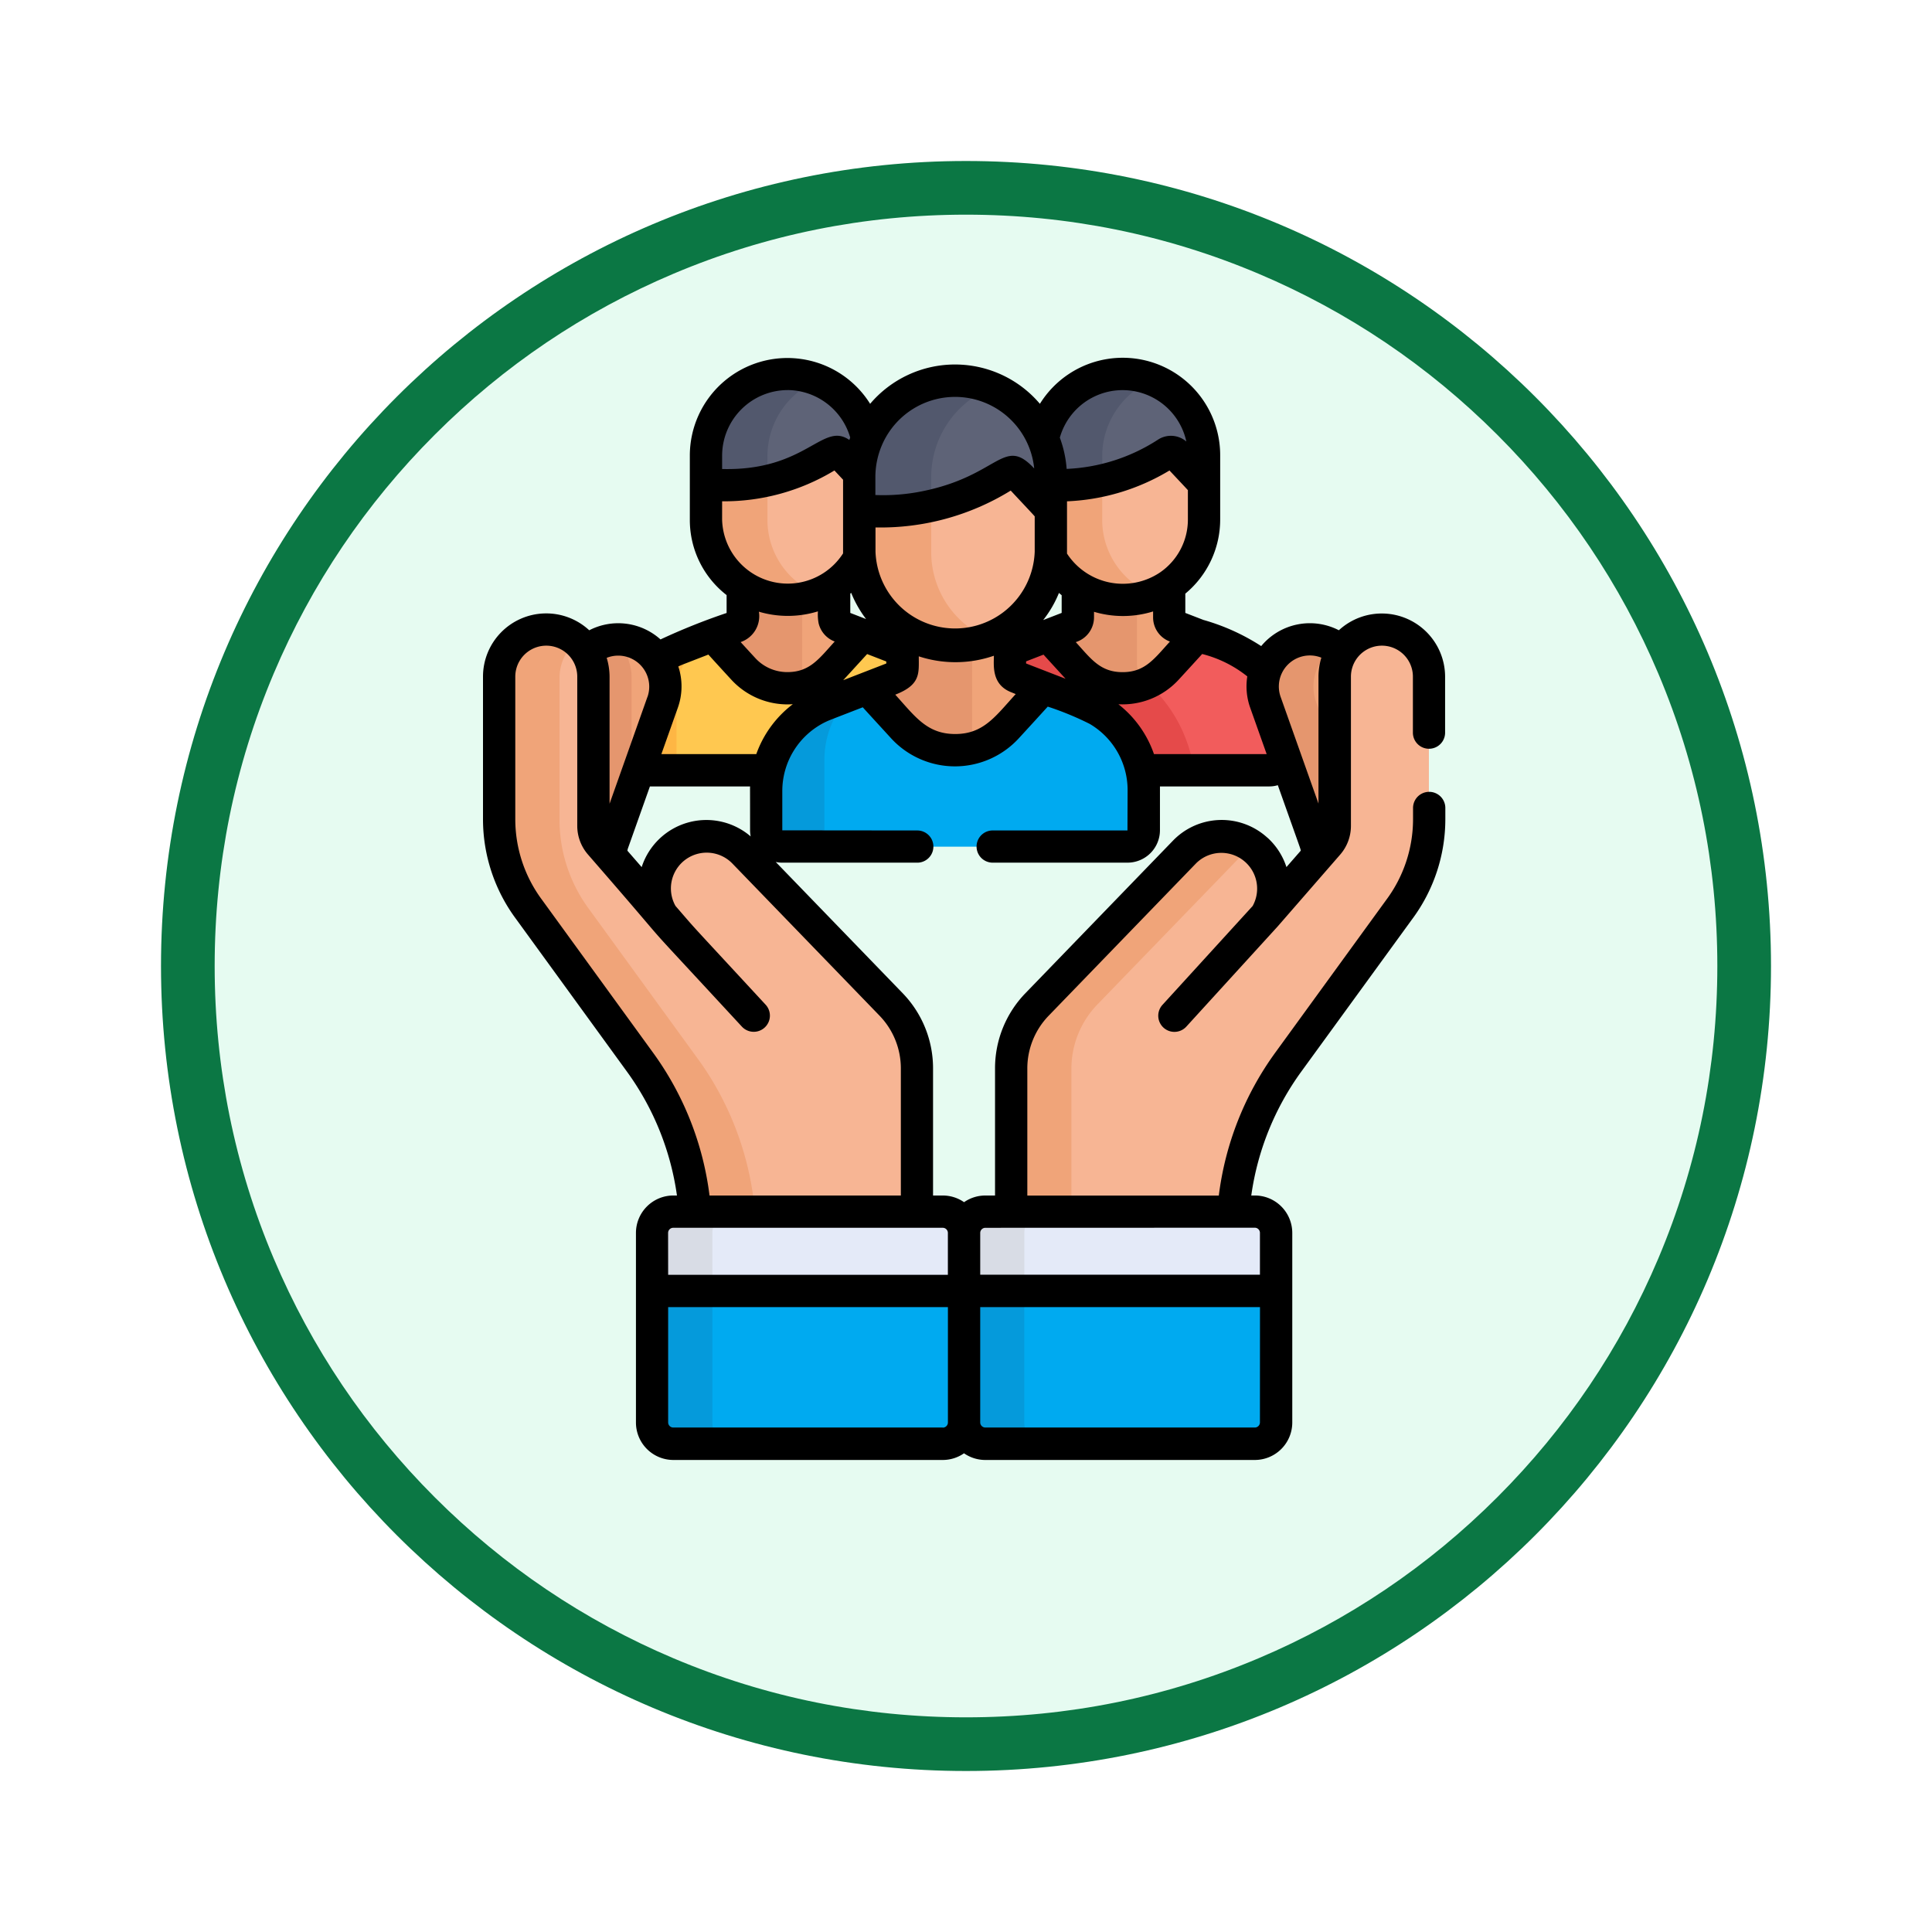 <svg xmlns="http://www.w3.org/2000/svg" xmlns:xlink="http://www.w3.org/1999/xlink" width="108" height="108" viewBox="0 0 108 108">
  <defs>
    <filter id="Trazado_982547" x="0" y="0" width="108" height="108" filterUnits="userSpaceOnUse">
      <feOffset dy="3" input="SourceAlpha"/>
      <feGaussianBlur stdDeviation="3" result="blur"/>
      <feFlood flood-opacity="0.161"/>
      <feComposite operator="in" in2="blur"/>
      <feComposite in="SourceGraphic"/>
    </filter>
  </defs>
  <g id="Grupo_1165370" data-name="Grupo 1165370" transform="translate(-1218 -2509)">
    <g id="Grupo_1163605" data-name="Grupo 1163605" transform="translate(0 -5075)">
      <g id="Grupo_1154920" data-name="Grupo 1154920" transform="translate(0 6700)">
        <g id="Grupo_1149838" data-name="Grupo 1149838" transform="translate(0 -3975)">
          <g id="Grupo_1149676" data-name="Grupo 1149676" transform="translate(472 -2821)">
            <g id="Grupo_1148534" data-name="Grupo 1148534" transform="translate(156 4253)">
              <g id="Grupo_1147066" data-name="Grupo 1147066" transform="translate(-26 -556)">
                <g transform="matrix(1, 0, 0, 1, 616, 3983)" filter="url(#Trazado_982547)">
                  <g id="Trazado_982547-2" data-name="Trazado 982547" transform="translate(9 6)" fill="#e6fbf1">
                    <path d="M 45 88.5 C 39.127 88.5 33.43 87.35 28.068 85.082 C 22.889 82.891 18.236 79.755 14.241 75.759 C 10.245 71.764 7.109 67.111 4.918 61.932 C 2.65 56.57 1.5 50.873 1.5 45 C 1.5 39.127 2.65 33.43 4.918 28.068 C 7.109 22.889 10.245 18.236 14.241 14.241 C 18.236 10.245 22.889 7.109 28.068 4.918 C 33.43 2.65 39.127 1.5 45 1.5 C 50.873 1.5 56.57 2.65 61.932 4.918 C 67.111 7.109 71.764 10.245 75.759 14.241 C 79.755 18.236 82.891 22.889 85.082 28.068 C 87.35 33.43 88.5 39.127 88.5 45 C 88.5 50.873 87.35 56.57 85.082 61.932 C 82.891 67.111 79.755 71.764 75.759 75.759 C 71.764 79.755 67.111 82.891 61.932 85.082 C 56.57 87.35 50.873 88.5 45 88.5 Z" stroke="none"/>
                    <path d="M 45 3 C 39.329 3 33.829 4.11 28.653 6.299 C 23.652 8.415 19.16 11.443 15.302 15.302 C 11.443 19.16 8.415 23.652 6.299 28.653 C 4.11 33.829 3 39.329 3 45 C 3 50.671 4.11 56.171 6.299 61.347 C 8.415 66.348 11.443 70.84 15.302 74.698 C 19.16 78.557 23.652 81.585 28.653 83.701 C 33.829 85.89 39.329 87 45 87 C 50.671 87 56.171 85.89 61.347 83.701 C 66.348 81.585 70.84 78.557 74.698 74.698 C 78.557 70.84 81.585 66.348 83.701 61.347 C 85.89 56.171 87 50.671 87 45 C 87 39.329 85.89 33.829 83.701 28.653 C 81.585 23.652 78.557 19.16 74.698 15.302 C 70.84 11.443 66.348 8.415 61.347 6.299 C 56.171 4.11 50.671 3 45 3 M 45 0 C 69.853 0 90 20.147 90 45 C 90 69.853 69.853 90 45 90 C 20.147 90 0 69.853 0 45 C 0 20.147 20.147 0 45 0 Z" stroke="none" fill="#0b7744"/>
                  </g>
                </g>
              </g>
            </g>
          </g>
        </g>
      </g>
    </g>
    <g id="cuidado_1_" data-name="cuidado (1)" transform="translate(1245 2529)">
      <path id="Trazado_1014315" data-name="Trazado 1014315" d="M237.756,129.327l-2.106-.816c-.514.567-1.068,1.174-1.6,1.753a3.356,3.356,0,0,1-4.941,0c-.522-.567-1.067-1.163-1.572-1.721l-2.136.828a4.395,4.395,0,0,0-2.807,4.1v1.887a.775.775,0,0,0,.775.775h16.42a.775.775,0,0,0,.775-.775v-1.93a4.394,4.394,0,0,0-2.808-4.1Zm0,0" transform="translate(-195.809 -113.048)" fill="#f25c5c"/>
      <path id="Trazado_1014316" data-name="Trazado 1014316" d="M232.819,131.341a3.356,3.356,0,0,1-3.711-.847c-.522-.568-1.066-1.163-1.572-1.721l-2.136.828a4.395,4.395,0,0,0-2.807,4.1v1.887a.775.775,0,0,0,.775.775h12.189a8.1,8.1,0,0,0-2.738-5.02Zm0,0" transform="translate(-195.809 -113.278)" fill="#e54a4a"/>
      <path id="Trazado_1014317" data-name="Trazado 1014317" d="M269.707,106.844a.53.53,0,0,1-.338-.494v-1.976a4.469,4.469,0,0,1-2.545.792,4.72,4.72,0,0,1-2.567-.725v1.908a.53.53,0,0,1-.338.494l-1.333.517c.541.6,1.136,1.249,1.7,1.866a3.356,3.356,0,0,0,4.941,0c.577-.627,1.182-1.29,1.731-1.9Zm0,0" transform="translate(-230.989 -91.815)" fill="#f0a479"/>
      <path id="Trazado_1014318" data-name="Trazado 1014318" d="M267.976,110.355a1.238,1.238,0,0,1-.429-.944V105.6a4.474,4.474,0,0,1-.723.059,4.72,4.72,0,0,1-2.567-.725v1.908a.53.53,0,0,1-.338.494l-.52.2-.813.315c1.6,1.773,2.644,3.413,4.961,2.856v0a3.334,3.334,0,0,0,.6-.2c-.056-.051-.113-.1-.171-.15Zm0,0" transform="translate(-230.989 -92.31)" fill="#e5966e"/>
      <path id="Trazado_1014319" data-name="Trazado 1014319" d="M263.938,7.578h-.054a4.572,4.572,0,0,0-4.5,4.587v2.028a.417.417,0,0,1,.447-.416,10.953,10.953,0,0,0,6.591-1.77.417.417,0,0,1,.533.065c1.555,1.671,1.546,1.607,1.546,1.825V12.166a4.572,4.572,0,0,0-4.5-4.587h-.055Zm0,0" transform="translate(-228.168 -6.666)" fill="#5e6377"/>
      <path id="Trazado_1014320" data-name="Trazado 1014320" d="M262.782,12.169a4.6,4.6,0,0,1,2.857-4.258,4.477,4.477,0,0,0-1.648-.329h-.109a4.572,4.572,0,0,0-4.5,4.587V14.2a.417.417,0,0,1,.447-.416,10.127,10.127,0,0,0,2.957-.24Zm0,0" transform="translate(-228.167 -6.67)" fill="#52586d"/>
      <path id="Trazado_1014321" data-name="Trazado 1014321" d="M266.95,43.15a.417.417,0,0,0-.533-.065,10.947,10.947,0,0,1-6.591,1.77.417.417,0,0,0-.447.416v1.623a4.559,4.559,0,0,0,9.117,0V44.976c0-.219.009-.154-1.546-1.826Zm0,0" transform="translate(-228.168 -37.841)" fill="#f7b594"/>
      <path id="Trazado_1014322" data-name="Trazado 1014322" d="M262.782,58.579V56.3a10.128,10.128,0,0,1-2.957.24.417.417,0,0,0-.447.416V58.58a4.6,4.6,0,0,0,6.274,4.178,4.464,4.464,0,0,1-2.871-4.178Zm0,0" transform="translate(-228.167 -49.526)" fill="#f0a479"/>
      <path id="Trazado_1014323" data-name="Trazado 1014323" d="M85.58,129.327l-2.106-.816c-.514.567-1.068,1.174-1.6,1.753a3.356,3.356,0,0,1-4.941,0c-.522-.567-1.067-1.163-1.572-1.721l-2.136.828c-1.692.656-2.35,2.283-2.35,4.1v1.887a.776.776,0,0,0,.775.775H87.613a.775.775,0,0,0,.775-.775v-1.93a4.395,4.395,0,0,0-2.808-4.1Zm0,0" transform="translate(-62.347 -113.048)" fill="#ffc850"/>
      <path id="Trazado_1014324" data-name="Trazado 1014324" d="M73.166,138.177V134.82a4.393,4.393,0,0,1,1.281-3.1l-1.222.473c-1.692.656-2.35,2.284-2.35,4.1v1.886a.775.775,0,0,0,.775.775h2.291A.775.775,0,0,1,73.166,138.177Zm0,0" transform="translate(-62.347 -115.869)" fill="#feb644"/>
      <path id="Trazado_1014325" data-name="Trazado 1014325" d="M114.191,106.844a.53.53,0,0,1-.338-.494v-1.976a4.47,4.47,0,0,1-2.545.792,4.72,4.72,0,0,1-2.567-.725v1.908a.53.53,0,0,1-.338.494l-1.333.517c.541.6,1.136,1.249,1.7,1.866a3.357,3.357,0,0,0,4.941,0c.576-.627,1.182-1.29,1.731-1.9Zm0,0" transform="translate(-94.186 -91.815)" fill="#f0a479"/>
      <path id="Trazado_1014326" data-name="Trazado 1014326" d="M112.031,105.6a4.474,4.474,0,0,1-.723.059,4.72,4.72,0,0,1-2.567-.725v1.908a.53.53,0,0,1-.338.494l-1.333.517c.541.6,1.136,1.249,1.7,1.866a3.353,3.353,0,0,0,3.259.99Zm0,0" transform="translate(-94.187 -92.311)" fill="#e5966e"/>
      <path id="Trazado_1014327" data-name="Trazado 1014327" d="M108.422,7.578h-.054a4.572,4.572,0,0,0-4.5,4.587v2.028a.417.417,0,0,1,.447-.416,10.953,10.953,0,0,0,6.591-1.77.417.417,0,0,1,.533.065c1.555,1.671,1.546,1.607,1.546,1.825V12.166a4.572,4.572,0,0,0-4.5-4.587h-.055Zm0,0" transform="translate(-91.365 -6.666)" fill="#5e6377"/>
      <path id="Trazado_1014328" data-name="Trazado 1014328" d="M107.266,12.169a4.6,4.6,0,0,1,2.857-4.258,4.477,4.477,0,0,0-1.648-.329h-.109a4.572,4.572,0,0,0-4.5,4.587V14.2a.417.417,0,0,1,.447-.416,10.127,10.127,0,0,0,2.957-.24Zm0,0" transform="translate(-91.365 -6.67)" fill="#52586d"/>
      <path id="Trazado_1014329" data-name="Trazado 1014329" d="M111.434,43.15a.417.417,0,0,0-.533-.065,10.947,10.947,0,0,1-6.591,1.77.417.417,0,0,0-.447.416v1.623a4.559,4.559,0,0,0,9.117,0V44.976c0-.219.009-.154-1.546-1.826Zm0,0" transform="translate(-91.365 -37.841)" fill="#f7b594"/>
      <path id="Trazado_1014330" data-name="Trazado 1014330" d="M107.266,58.579V56.3a10.128,10.128,0,0,1-2.957.24.417.417,0,0,0-.447.416V58.58a4.6,4.6,0,0,0,6.274,4.178,4.464,4.464,0,0,1-2.871-4.178Zm0,0" transform="translate(-91.365 -49.526)" fill="#f0a479"/>
      <path id="Trazado_1014331" data-name="Trazado 1014331" d="M149.6,153.713l-2.474-.958c-.6.667-1.255,1.38-1.88,2.059a3.942,3.942,0,0,1-5.8,0c-.613-.667-1.253-1.366-1.847-2.023l-2.509.973a5.163,5.163,0,0,0-3.3,4.814v2.216a.91.91,0,0,0,.91.91h19.288a.91.91,0,0,0,.91-.91v-2.267A5.163,5.163,0,0,0,149.6,153.713Zm0,0" transform="translate(-115.934 -134.373)" fill="#00aaf0"/>
      <path id="Trazado_1014332" data-name="Trazado 1014332" d="M135.019,164.11v-3.943a5.162,5.162,0,0,1,1.505-3.643l-1.435.557a5.163,5.163,0,0,0-3.3,4.814v2.216a.91.91,0,0,0,.91.91h3.227a.91.91,0,0,1-.91-.91Zm0,0" transform="translate(-115.934 -137.689)" fill="#059adb"/>
      <path id="Trazado_1014333" data-name="Trazado 1014333" d="M187.134,127.3a.622.622,0,0,1-.4-.58V124.4a5.249,5.249,0,0,1-2.989.931,5.543,5.543,0,0,1-3.015-.852v2.242a.622.622,0,0,1-.4.58l-1.566.607c.636.7,1.334,1.468,2,2.192a3.942,3.942,0,0,0,5.8,0c.677-.737,1.389-1.514,2.033-2.228Zm0,0" transform="translate(-157.258 -109.433)" fill="#f0a479"/>
      <path id="Trazado_1014334" data-name="Trazado 1014334" d="M184.6,125.845a5.274,5.274,0,0,1-.849.069,5.543,5.543,0,0,1-3.015-.852V127.3a.622.622,0,0,1-.4.58l-1.566.607c.635.7,1.334,1.468,2,2.192a3.938,3.938,0,0,0,3.828,1.163Zm0,0" transform="translate(-157.258 -110.013)" fill="#e5966e"/>
      <path id="Trazado_1014335" data-name="Trazado 1014335" d="M180.359,10.7h-.064A5.371,5.371,0,0,0,175,16.088V18.47a.489.489,0,0,1,.525-.488,12.866,12.866,0,0,0,7.743-2.08.489.489,0,0,1,.626.077c1.827,1.963,1.816,1.888,1.816,2.144V16.088a5.371,5.371,0,0,0-5.291-5.389h-.064Zm0,0" transform="translate(-153.945 -9.412)" fill="#5e6377"/>
      <path id="Trazado_1014336" data-name="Trazado 1014336" d="M179,16.088a5.4,5.4,0,0,1,3.356-5,5.254,5.254,0,0,0-1.935-.386h-.128A5.371,5.371,0,0,0,175,16.088V18.47a.489.489,0,0,1,.525-.488A11.9,11.9,0,0,0,179,17.7Zm0,0" transform="translate(-153.945 -9.412)" fill="#52586d"/>
      <path id="Trazado_1014337" data-name="Trazado 1014337" d="M183.9,52.483a.489.489,0,0,0-.626-.077,12.866,12.866,0,0,1-7.743,2.08.489.489,0,0,0-.525.488v1.907a5.356,5.356,0,0,0,10.71,0V54.628c0-.257.011-.18-1.817-2.145Zm0,0" transform="translate(-153.945 -46.031)" fill="#f7b594"/>
      <path id="Trazado_1014338" data-name="Trazado 1014338" d="M179,70.607V67.93a11.892,11.892,0,0,1-3.473.282A.489.489,0,0,0,175,68.7v1.907a5.4,5.4,0,0,0,7.37,4.908A5.244,5.244,0,0,1,179,70.607Zm0,0" transform="translate(-153.945 -59.756)" fill="#f0a479"/>
      <path id="Trazado_1014339" data-name="Trazado 1014339" d="M365.274,142.264a1.481,1.481,0,0,1,.064.8l.668-.737a1.506,1.506,0,0,0,.394-1.012v-8.344a2.544,2.544,0,0,1,.412-1.388,2.833,2.833,0,0,0-2.778-.545,2.608,2.608,0,0,0-1.67,3.364Zm0,0" transform="translate(-318.622 -115.135)" fill="#f0a479"/>
      <path id="Trazado_1014340" data-name="Trazado 1014340" d="M365.2,134.4a2.585,2.585,0,0,1,1.169-3.137,2.839,2.839,0,0,0-2.336-.227,2.608,2.608,0,0,0-1.67,3.364l2.908,7.863a1.48,1.48,0,0,1,.064.8l.668-.737a1.506,1.506,0,0,0,.394-1.012v-3.671Zm0,0" transform="translate(-318.623 -115.136)" fill="#e5966e"/>
      <path id="Trazado_1014341" data-name="Trazado 1014341" d="M260.828,150.493l6.2-8.533a8.4,8.4,0,0,0,1.669-5.026v-7.924a2.682,2.682,0,0,0-2.685-2.693,2.634,2.634,0,0,0-2.583,2.634v8.343a1.54,1.54,0,0,1-.379,1.012l-3.015,3.465a.1.1,0,0,1-.17-.094,2.9,2.9,0,0,0-.786-3.036,2.974,2.974,0,0,0-4.092.157l-8.193,8.47a5.163,5.163,0,0,0-1.452,3.59v8.226h12.412a17.086,17.086,0,0,1,3.072-8.589Zm0,0" transform="translate(-215.821 -111.116)" fill="#f7b594"/>
      <path id="Trazado_1014342" data-name="Trazado 1014342" d="M248.711,243.758v-8.226a5.163,5.163,0,0,1,1.452-3.589l8.193-8.47a2.877,2.877,0,0,1,.447-.377,2.99,2.99,0,0,0-3.818.377l-8.193,8.47a5.163,5.163,0,0,0-1.452,3.589v8.226h3.371Zm0,0" transform="translate(-215.818 -195.792)" fill="#f0a479"/>
      <path id="Trazado_1014343" data-name="Trazado 1014343" d="M48,142.264a1.48,1.48,0,0,0-.064.8l-.668-.737a1.506,1.506,0,0,1-.394-1.012v-8.344a2.545,2.545,0,0,0-.412-1.388,2.833,2.833,0,0,1,2.778-.545,2.608,2.608,0,0,1,1.67,3.364Zm0,0" transform="translate(-40.87 -115.135)" fill="#f0a479"/>
      <path id="Trazado_1014344" data-name="Trazado 1014344" d="M49.239,131.038a2.832,2.832,0,0,0-2.778.544,2.545,2.545,0,0,1,.412,1.388v8.343a1.506,1.506,0,0,0,.394,1.012l.668.737a1.48,1.48,0,0,1,.064-.8l1.176-3.179V132.97a2.526,2.526,0,0,0-.139-.829.815.815,0,0,1,.43-1.008l.008,0C49.4,131.1,49.32,131.066,49.239,131.038Zm0,0" transform="translate(-40.87 -115.136)" fill="#e5966e"/>
      <path id="Trazado_1014345" data-name="Trazado 1014345" d="M15.383,150.493l-6.2-8.533a8.4,8.4,0,0,1-1.669-5.026v-7.924a2.682,2.682,0,0,1,2.685-2.693,2.634,2.634,0,0,1,2.583,2.634v8.343a1.54,1.54,0,0,0,.379,1.012l3.015,3.465a.1.1,0,0,0,.17-.094,2.9,2.9,0,0,1,.786-3.036,2.974,2.974,0,0,1,4.092.157l8.193,8.47a5.163,5.163,0,0,1,1.452,3.59v8.226H18.455a17.086,17.086,0,0,0-3.072-8.589Zm0,0" transform="translate(-6.608 -111.116)" fill="#f7b594"/>
      <path id="Trazado_1014346" data-name="Trazado 1014346" d="M18.754,150.493l-6.2-8.533a8.4,8.4,0,0,1-1.669-5.026v-7.924a2.725,2.725,0,0,1,.963-2.072,2.623,2.623,0,0,0-1.648-.621,2.682,2.682,0,0,0-2.685,2.693v7.924a8.4,8.4,0,0,0,1.669,5.026l6.2,8.533a17.086,17.086,0,0,1,3.072,8.589h3.37a17.085,17.085,0,0,0-3.072-8.589Zm0,0" transform="translate(-6.608 -111.116)" fill="#f0a479"/>
      <path id="Trazado_1014347" data-name="Trazado 1014347" d="M95.968,431.719V439.3a1.189,1.189,0,0,1-1.19,1.189H79.713a1.189,1.189,0,0,1-1.19-1.189v-7.578Zm0,0" transform="translate(-69.075 -379.77)" fill="#00aaf0"/>
      <path id="Trazado_1014348" data-name="Trazado 1014348" d="M81.9,439.3v-7.578h-3.37V439.3a1.189,1.189,0,0,0,1.189,1.189h3.371A1.189,1.189,0,0,1,81.9,439.3Zm0,0" transform="translate(-69.078 -379.769)" fill="#059adb"/>
      <path id="Trazado_1014349" data-name="Trazado 1014349" d="M79.716,396.746H94.782a1.19,1.19,0,0,1,1.19,1.19v3.243H78.527v-3.243a1.189,1.189,0,0,1,1.189-1.19Zm0,0" transform="translate(-69.078 -349.005)" fill="#e4eaf8"/>
      <path id="Trazado_1014350" data-name="Trazado 1014350" d="M83.087,396.746H79.717a1.189,1.189,0,0,0-1.189,1.19v3.243H81.9v-3.243A1.19,1.19,0,0,1,83.087,396.746Zm0,0" transform="translate(-69.078 -349.005)" fill="#d8dce5"/>
      <path id="Trazado_1014351" data-name="Trazado 1014351" d="M240.9,431.719V439.3a1.189,1.189,0,0,1-1.189,1.189H224.643a1.189,1.189,0,0,1-1.19-1.189v-7.578Zm0,0" transform="translate(-196.565 -379.77)" fill="#00aaf0"/>
      <path id="Trazado_1014352" data-name="Trazado 1014352" d="M226.827,439.3v-7.578h-3.37V439.3a1.189,1.189,0,0,0,1.189,1.189h3.37A1.189,1.189,0,0,1,226.827,439.3Zm0,0" transform="translate(-196.568 -379.769)" fill="#059adb"/>
      <path id="Trazado_1014353" data-name="Trazado 1014353" d="M224.646,396.746h15.065a1.189,1.189,0,0,1,1.189,1.19v3.243H223.457v-3.243a1.189,1.189,0,0,1,1.189-1.19Zm0,0" transform="translate(-196.568 -349.005)" fill="#e4eaf8"/>
      <path id="Trazado_1014354" data-name="Trazado 1014354" d="M228.017,396.746h-3.37a1.189,1.189,0,0,0-1.189,1.19v3.243h3.37v-3.243A1.189,1.189,0,0,1,228.017,396.746Zm0,0" transform="translate(-196.568 -349.005)" fill="#d8dce5"/>
      <path id="Trazado_1014355" data-name="Trazado 1014355" d="M9.922,15.744a3.533,3.533,0,0,0-3.983-.511A3.535,3.535,0,0,0,0,17.825v7.984a9.355,9.355,0,0,0,1.842,5.556l6.2,8.533a15.41,15.41,0,0,1,2.8,6.931h-.2a2.094,2.094,0,0,0-2.092,2.092v10.6a2.094,2.094,0,0,0,2.092,2.092H25.7a2.078,2.078,0,0,0,1.189-.373,2.081,2.081,0,0,0,1.19.373H43.147a2.094,2.094,0,0,0,2.092-2.092v-10.6a2.094,2.094,0,0,0-2.092-2.092h-.2a15.409,15.409,0,0,1,2.8-6.931l6.2-8.524a9.366,9.366,0,0,0,1.848-5.566v-.641a.9.9,0,1,0-1.805,0v.641a7.556,7.556,0,0,1-1.5,4.5l-6.2,8.533a17.208,17.208,0,0,0-3.158,7.993H30.428v-7.1a4.24,4.24,0,0,1,1.2-2.962l8.235-8.513a2,2,0,0,1,3.16,2.388l-5.04,5.525a.9.9,0,1,0,1.334,1.216l5.106-5.6.007-.008.007-.008,3.481-4a2.442,2.442,0,0,0,.6-1.6V17.825h0a1.732,1.732,0,0,1,3.464,0v3.131a.9.9,0,1,0,1.8,0V17.825a3.54,3.54,0,0,0-5.939-2.593,3.533,3.533,0,0,0-4.341.885,11.886,11.886,0,0,0-3.228-1.462l-1.014-.392V13.185A5.383,5.383,0,0,0,41.209,9.04V5.488A5.449,5.449,0,0,0,31.131,2.574a6.22,6.22,0,0,0-9.49,0A5.455,5.455,0,0,0,11.562,5.488V9.04a5.31,5.31,0,0,0,2.056,4.226v1a35.771,35.771,0,0,0-3.7,1.481Zm1.25,1.4,1.426-.553c.387.426.819.9,1.289,1.41a4.268,4.268,0,0,0,3.133,1.375c.1,0,.2-.005.3-.012a6.048,6.048,0,0,0-2.043,2.792H9.971l.923-2.6a3.55,3.55,0,0,0,.024-2.3q.125-.061.254-.11Zm4.251-2.95a5.7,5.7,0,0,0,3.3-.019,2.59,2.59,0,0,0,.038.664,1.442,1.442,0,0,0,.9,1.022c-.869.951-1.386,1.71-2.646,1.71a2.426,2.426,0,0,1-1.8-.792q-.429-.466-.813-.887a1.53,1.53,0,0,0,1.02-1.7ZM29.5,7.424c.753.808,1.144,1.216,1.341,1.441v1.977a4.453,4.453,0,0,1-8.9,0V9.484A13.854,13.854,0,0,0,29.5,7.424Zm7.959,6.754v.341a1.439,1.439,0,0,0,.941,1.345c-.868.95-1.386,1.71-2.646,1.71s-1.773-.755-2.618-1.679a1.453,1.453,0,0,0,1.02-1.376V14.2a5.675,5.675,0,0,0,3.3-.019Zm-7.1,2.911v-.118l.974-.377c.371.408.785.861,1.234,1.35Zm-6-.4a6.581,6.581,0,0,0,4.2-.033c0,.52-.149,1.608.974,2.043l.246.1c-1.138,1.248-1.8,2.233-3.383,2.233s-2.244-.984-3.35-2.2c1.435-.557,1.314-1.2,1.314-2.142ZM8.073,27.556a.6.6,0,0,1,.03-.135L9.33,23.964h5.6c-.006.156,0,.02,0,2.448a1.82,1.82,0,0,0,.034.345A3.8,3.8,0,0,0,8.87,28.472Zm13.4-10.994,1.072.416v.111l-2.409.934c.153-.164.825-.9,1.337-1.461Zm10.875-2.3-1.033.4a6.181,6.181,0,0,0,.881-1.516c.051.042.1.086.152.127ZM20.582,13.141a6.3,6.3,0,0,0,.832,1.464l-.882-.342V13.184l.05-.043ZM9.193,18.955l-1.347,3.8h0l-.771,2.175v-7.1a3.642,3.642,0,0,0-.161-1.056,1.734,1.734,0,0,1,2.28,2.186ZM9.5,38.837,3.295,30.295a7.55,7.55,0,0,1-1.49-4.486V17.825a1.732,1.732,0,0,1,3.464,0v8.344a2.446,2.446,0,0,0,.6,1.6c5.921,6.805,1.583,2.024,8.6,9.617A.9.9,0,1,0,15.8,36.164c-4.684-5.065-3.7-3.977-5.04-5.522a2,2,0,0,1,3.164-2.387l8.234,8.513a4.239,4.239,0,0,1,1.2,2.962v7.1H12.663A17.2,17.2,0,0,0,9.5,38.837Zm.847,10.084a.287.287,0,0,1,.287-.287H25.7a.287.287,0,0,1,.287.287v2.341H10.35ZM25.7,59.8H10.637a.287.287,0,0,1-.287-.287V53.068H25.989v6.45a.287.287,0,0,1-.287.287Zm17.731-.287a.287.287,0,0,1-.287.287H28.082a.287.287,0,0,1-.287-.287V53.068H43.434Zm-.287-10.883a.287.287,0,0,1,.287.287v2.341H27.795V48.922a.287.287,0,0,1,.287-.287Zm.7-21.806A3.786,3.786,0,0,0,38.563,27l-8.234,8.513a6.035,6.035,0,0,0-1.706,4.217v7.1h-.542a2.08,2.08,0,0,0-1.189.373A2.079,2.079,0,0,0,25.7,46.83h-.542v-7.1a6.035,6.035,0,0,0-1.706-4.217l-7.088-7.328a1.822,1.822,0,0,0,.375.039h7.538a.9.9,0,0,0,0-1.8l-7.546-.008V24.2a4.291,4.291,0,0,1,2.44-3.852c.2-.093.11-.055,2.058-.81.474.523,1.006,1.1,1.587,1.736a4.845,4.845,0,0,0,7.133,0c.593-.645,1.136-1.24,1.621-1.774a16.988,16.988,0,0,1,2.341.964,4.294,4.294,0,0,1,2.123,3.684l-.008,2.275H28.491a.9.9,0,1,0,0,1.8h7.538a1.815,1.815,0,0,0,1.813-1.813c0-2.508,0-2.287,0-2.448h6.116a1.659,1.659,0,0,0,.473-.069c1.345,3.79,1.267,3.544,1.282,3.661l-.8.916a3.792,3.792,0,0,0-1.063-1.644Zm3.021-10.059a3.683,3.683,0,0,0-.161,1.056v7.1l-2.118-5.971a1.735,1.735,0,0,1,2.28-2.186Zm-4.141,1.05a3.566,3.566,0,0,0,.16,1.739l.923,2.6h-6.3a6.036,6.036,0,0,0-1.988-2.786A4.264,4.264,0,0,0,38.884,18c.483-.525.924-1.008,1.318-1.441a6.641,6.641,0,0,1,2.528,1.257ZM37.846,12a3.727,3.727,0,0,1-5.2-1.055c0-.079,0,.129,0-2.921A12.058,12.058,0,0,0,38.375,6.3c.532.569.848.9,1.029,1.1V9.039A3.585,3.585,0,0,1,37.846,12Zm-5.6-7.539a3.646,3.646,0,0,1,7.071.22,1.322,1.322,0,0,0-1.591-.1,10.175,10.175,0,0,1-5.1,1.631,6.361,6.361,0,0,0-.384-1.756ZM30.812,6.187c-1.722-1.856-1.954.431-6.31,1.285a11.011,11.011,0,0,1-2.568.2V6.668A4.544,4.544,0,0,1,22.294,4.9,4.446,4.446,0,0,1,30.812,6.187ZM17.067,1.805a3.674,3.674,0,0,1,3.46,2.652l-.049.137c-1.5-1.044-2.406,1.743-7.111,1.624v-.73a3.671,3.671,0,0,1,3.7-3.682Zm-3.7,6.218A11.913,11.913,0,0,0,19.645,6.3l.483.516c0,4.3,0,4.039,0,4.119a3.672,3.672,0,0,1-6.762-1.9Zm0,0" transform="translate(0 0)"/>
    </g>
  </g>
</svg>
